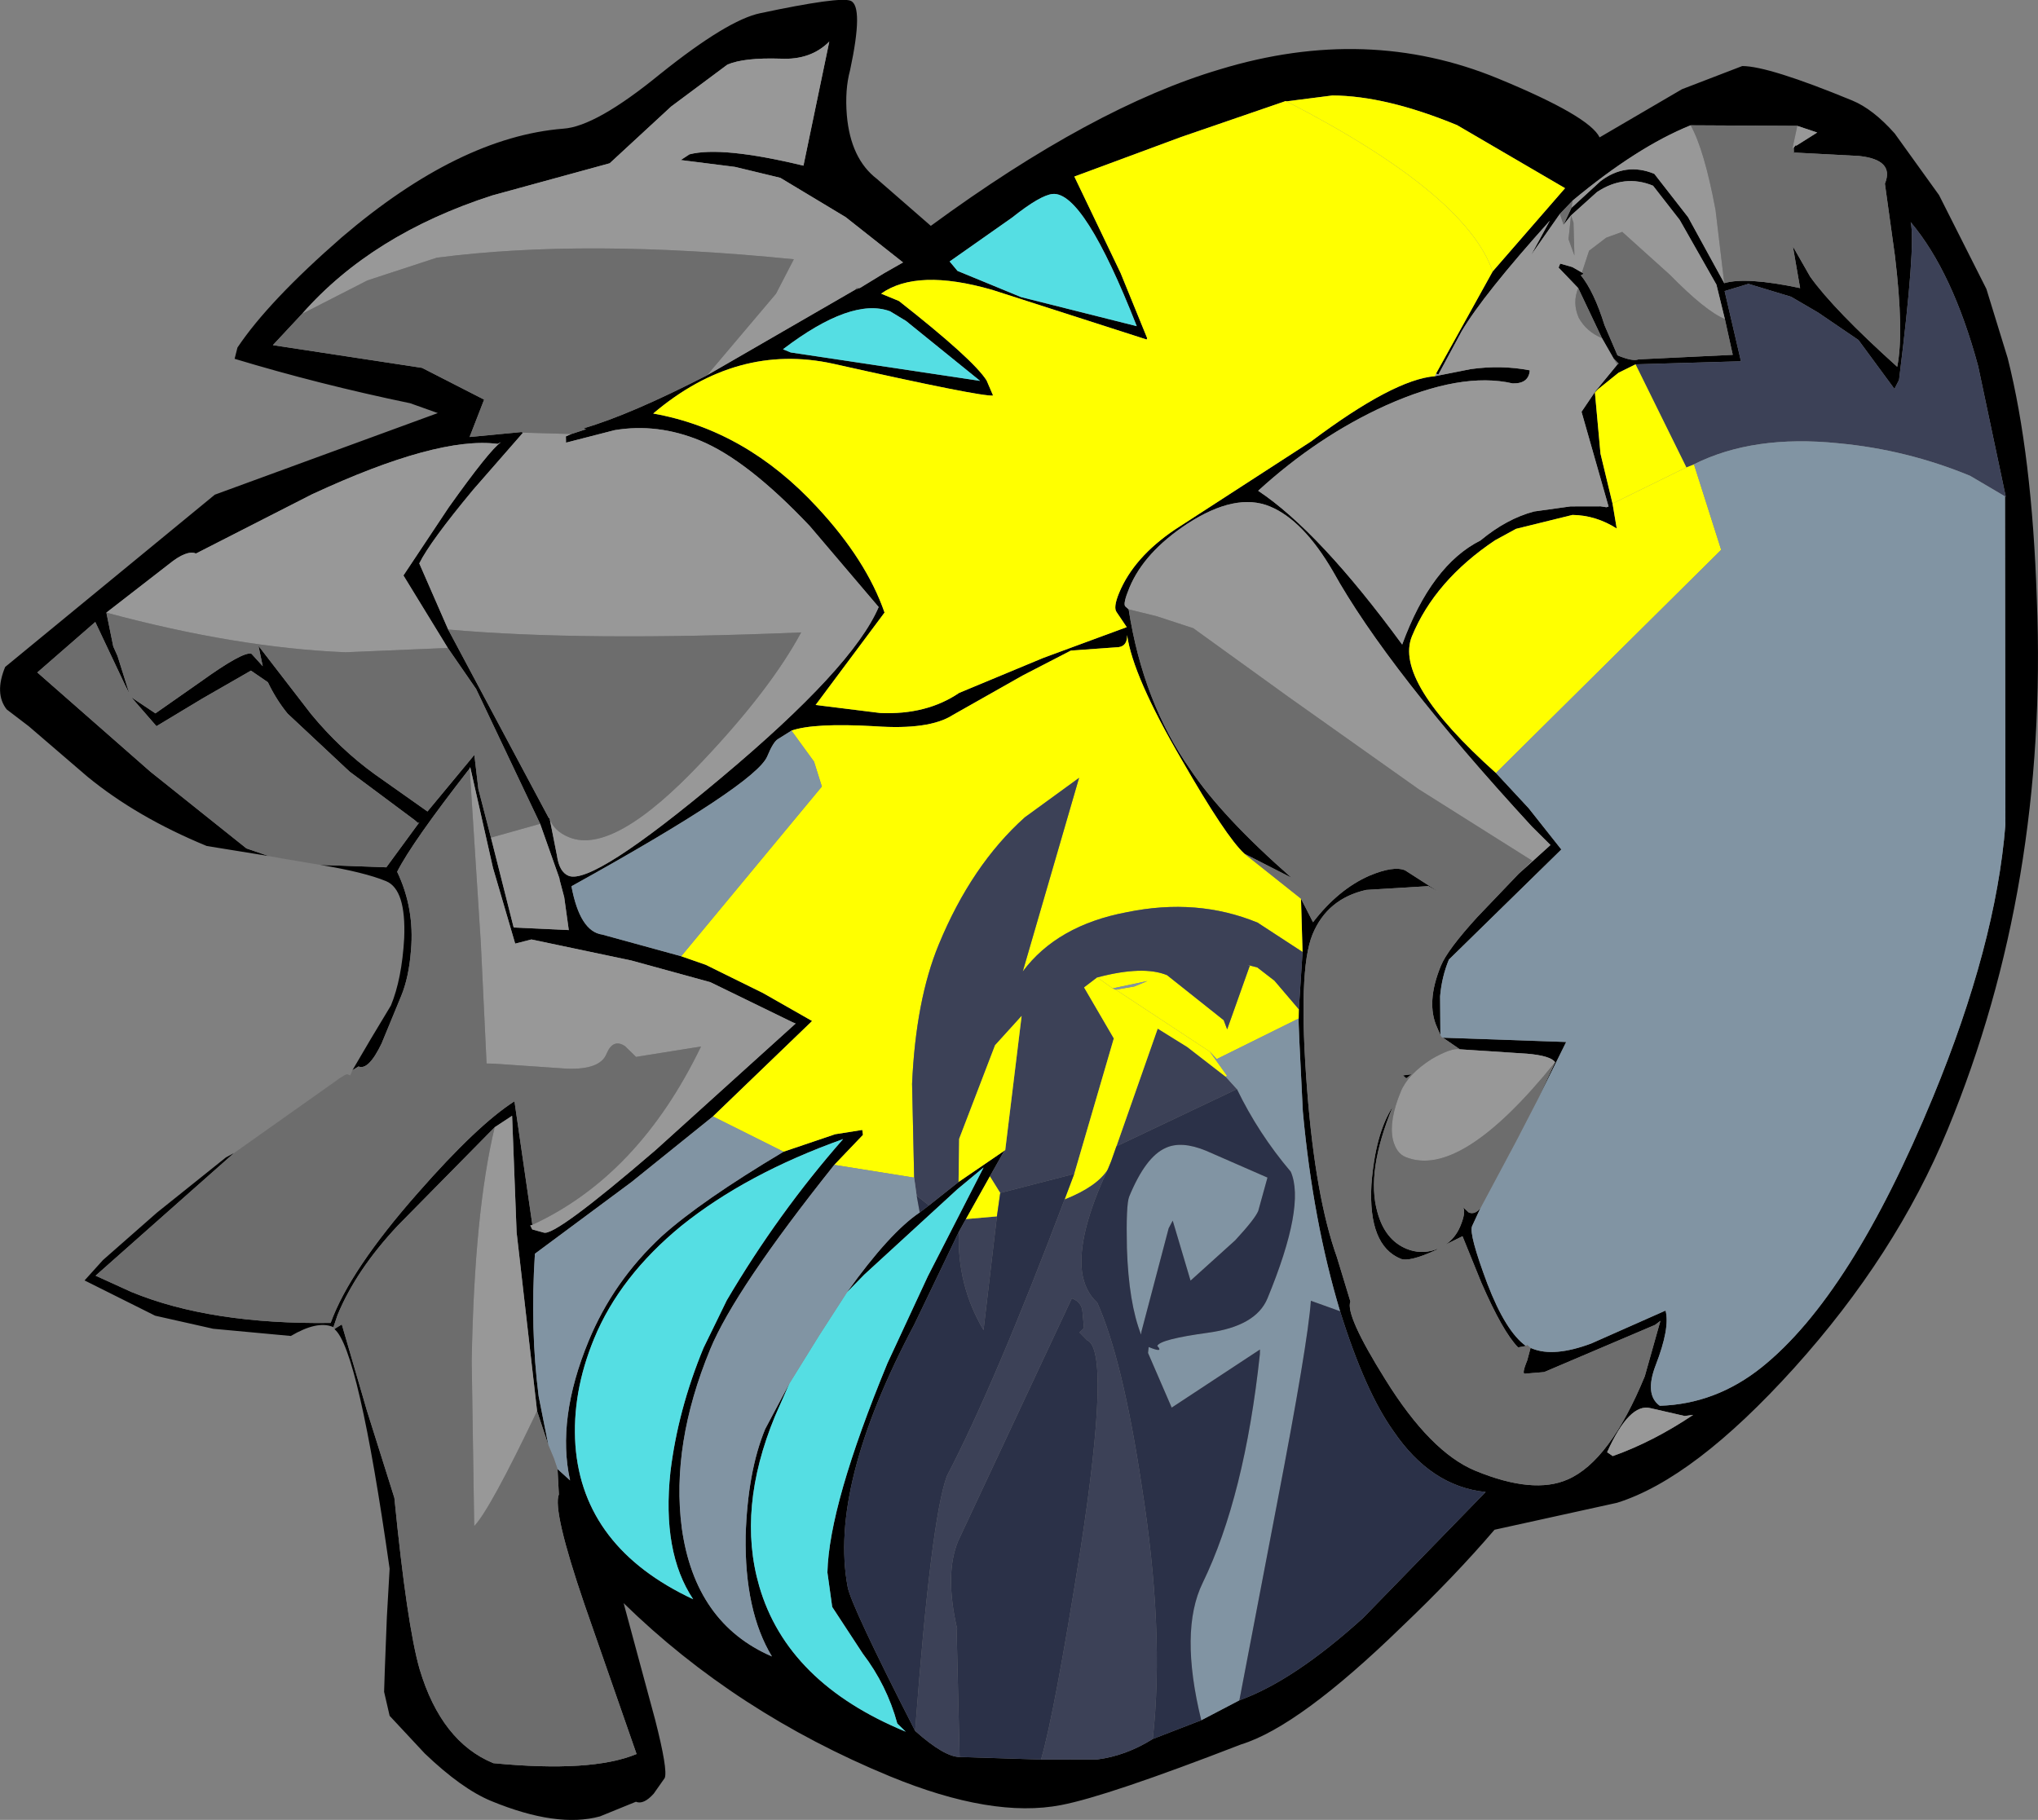 <?xml version="1.0" encoding="UTF-8" standalone="no"?>
<svg
   xmlns:dc="http://purl.org/dc/elements/1.1/"
   xmlns:cc="http://creativecommons.org/ns#"
   xmlns:rdf="http://www.w3.org/1999/02/22-rdf-syntax-ns#"
   xmlns:svg="http://www.w3.org/2000/svg"
   xmlns="http://www.w3.org/2000/svg"
   xmlns:sodipodi="http://sodipodi.sourceforge.net/DTD/sodipodi-0.dtd"
   xmlns:inkscape="http://www.inkscape.org/namespaces/inkscape"
   height="147.512"
   width="165.158"
   version="1.1"
   id="svg22"
   sodipodi:docname="_Torso1_.svg"
   inkscape:version="1.0.2-2 (e86c870879, 2021-01-15)">
  <rect width="100%" height="100%" fill="#808080" stroke="none"/>
  <defs
     id="defs26" />
  <sodipodi:namedview
     pagecolor="#ffffff"
     bordercolor="#666666"
     borderopacity="1"
     objecttolerance="10"
     gridtolerance="10"
     guidetolerance="10"
     inkscape:pageopacity="0"
     inkscape:pageshadow="2"
     inkscape:window-width="1920"
     inkscape:window-height="1017"
     id="namedview24"
     showgrid="false"
     inkscape:zoom="3.6093419"
     inkscape:cx="33.650107"
     inkscape:cy="57.35915"
     inkscape:window-x="-8"
     inkscape:window-y="-8"
     inkscape:window-maximized="1"
     inkscape:current-layer="svg22"
     inkscape:document-rotation="0" />
  <g
     transform="matrix(-0.885,2.146,-1.255,-0.517,45.427,68.459)"
     id="g20">
    <path
       d="m 3.35,-75.5 0.15,0.45 0.2,2.05 q 0.1,1.3 2,1.4 L 5.75,-72 q -1,-1.9 -2.4,-3.5 m 0,10.5 v -0.1 q 0,-1.4 -0.95,-3.15 L 0.35,-71.6 q 0.5,-0.65 1.9,-0.7 1.1,-0.05 1.25,-1.15 -0.8,-3.05 -2.6,-4.75 -3.5,-3.3 -11,-3.3 -5.75,0 -9.75,2.2 l -10.6,7.5 v -0.05 l -3.85,4.5 q -2.7,3.55 -3.75,7 0.65,-0.8 5.25,-2.95 l 0.35,0.05 -1.1,3.1 -0.35,2.85 -0.15,1.85 0.15,2.65 0.55,1.15 2.05,-2.5 1.5,5.75 0.5,0.75 0.8,0.75 0.15,0.1 1.9,-1.7 1.45,-1.8 0.75,-0.8 q -0.15,1.45 0.15,2.75 l 1.2,2.8 0.65,0.9 q 2.1,2.4 4.2,2.4 1.7,0 3.3,-7.75 l 0.7,-2.6 0.9,-2.75 5.05,3.7 q 0.65,0 1.3,-0.35 l 1.25,-0.9 -0.2,0.35 q -0.65,1.2 -2.05,1.2 -0.6,0 -2.05,-0.9 l -1.95,-1.3 -1.35,-1.1 -0.35,1.45 q -3.15,11.55 -5.6,16.8 -1.25,2.8 -1.25,4.95 0,2.2 1.65,4.15 1.5,1.75 2.85,1.75 0.6,0 0.65,-0.2 l 0.05,-0.25 q 2.8,-2.9 4.35,-7.05 1.1,-2.8 2.15,-8.05 l -0.15,3.15 q -0.3,1.4 -2.2,5.6 -2.05,4.6 -3.3,5.85 0.4,-0.3 0.55,0.35 l 0.7,2.4 1.45,2.1 2.2,2.95 q 0.8,0.95 1.4,4.05 0.7,3.45 1.25,4.5 l 0.45,0.55 q 0.15,0.2 0.7,0.2 1.05,0 6.8,7.85 1.35,-1.5 1.15,-2.8 L 2,-9.2 l -0.05,-1.55 0.15,-3.8 0.25,-3.35 4.4,3.3 3.2,3 3.6,3.7 q 2.5,-1.45 4.55,-3.45 l 1.45,-1.65 -0.95,1.4 -5.5,5.2 -3.7,2.9 0.6,0.7 4.45,3.1 q 2,1.3 3.7,1.3 L 18.6,1.55 V 1.6 q 0,1 0.85,2.1 l 0.8,4.45 0.35,3.5 -0.2,4.7 L 19.5,15.8 17.25,13.9 14.55,11.35 14.3,11 20.1,15.85 20.15,13.5 Q 20.15,8.4 18.5,1.8 16.55,1.95 13.15,-0.05 10.15,-1.8 8.9,-3.3 l 3.75,-3.8 0.05,0.1 0.1,-0.2 -0.05,-0.7 q 0,-0.7 -4.15,-4.3 l -5.95,-4.85 v 0.2 l -0.2,5.45 0.35,4.85 0.65,6 L 3.8,0.25 1.65,3.2 -1.3,6.75 h 0.05 Q 1.9,8.25 3.05,8.4 4,6.6 5.4,5.85 6.3,5.35 7,5.35 H 8.8 Q 9.85,5.45 9.85,6.1 L 10.05,6.35 8.8,6.05 7.45,5.7 q -1,0 -2.35,0.8 -1.6,1 -1.6,2.3 0,1.4 0.35,4 L 3.05,9.1 1.15,8.3 1.2,8.35 1.15,8.6 0.45,13.3 -0.6,18.05 q -0.3,0.95 -0.75,1.8 l -0.15,1.2 1.55,2.05 1.5,1.9 -0.6,2.05 0.2,-1.7 -1.6,-1.75 q -1.6,-1.7 -1.6,-2.2 l 0.25,-0.9 0.1,-0.4 -0.1,0.4 -0.6,0.7 1.5,-4.45 q 0.75,-2.4 1.1,-4.9 L 0.7,8.1 -1.75,6.8 -0.7,5.8 0.7,4 3.3,0.7 2.65,-2.4 l -1,1 -0.5,0.65 -0.05,0.05 -1.5,2.3 -3.5,6.6 -0.95,2.5 -1.75,4.1 -2.8,-0.95 q -2.4,-0.95 -2.8,-1.4 l 0.1,0.15 q 0.55,3.5 4.1,9.1 l 3.45,5.05 q 0,0.6 0.7,1.25 l 2.4,2.35 1,-1.15 0.25,-0.45 1.05,-1.5 -0.2,0.4 -1.65,3.1 2.4,2.05 1.7,-8.5 1.2,-7.05 -0.05,-1.4 0.5,3.65 q 0,4.5 -0.65,8.15 L 3.25,32.05 3,33.65 Q 2.65,34.7 1.65,34.7 l -8.35,-7.65 -5.6,-10.45 0.05,1.75 q 0.6,5.45 0.9,10.7 l -0.4,0.1 q -1.9,-0.65 -4.95,-3.25 -4.8,-4.2 -6.45,-9.75 -0.5,-1.75 -3.05,-4.1 -2.65,-2.5 -3.3,-4.15 -1.6,-4 -1.6,-4.7 0,-0.85 2.25,-1.55 0.7,-0.15 1.5,-0.85 1.35,-1.2 1.65,-3.1 l 0.8,-4.05 q -6,-6.25 -8.9,-12.4 -3.4,-7.1 -3.4,-15.55 0,-5.9 0.55,-6.95 l -2.65,-3.45 -1.55,-2.8 q -0.35,-1.45 -0.35,-6.85 0,-1.35 0.5,-3.1 l 1.4,-3.85 2.4,-4.75 1.95,-2.75 q 2.8,-3.55 7.4,-7.1 9.1,-7.15 18.3,-7.15 4.75,0 9.75,3.05 4.9,3 6.7,6.7 l 2.5,6.15 q 2.05,1.15 4.35,2.9 4.6,3.4 5.95,6.2 3.45,6.2 4.35,8.55 1.35,3.5 1.35,10.1 0,9.95 -2.05,18.65 L 27,-25.15 Q 28.45,-27 28.75,-27 l 0.65,0.25 q 0.5,0.3 0.5,0.8 l 0.95,1.65 q 0.95,2.1 0.95,6.35 0,1.9 -0.65,4.75 l -0.75,2.8 -0.7,0.85 -0.7,0.45 -1.75,1.1 -1.6,0.95 q -6.7,6.75 -7,8.5 L 18.6,1.4 18.4,1.15 20.85,-2.2 23.3,-5.7 q 3.95,-3.6 5.2,-5.3 2.05,-2.85 2.05,-6.2 -1,-5.65 -2.2,-7.7 l -4.15,6.3 q -2.6,3.9 -3.2,3.9 l -0.8,0.65 0.2,-0.95 q -1.8,2.15 -4.75,2.15 -2.25,0 -4.35,-1.65 -1.65,-1.35 -4.35,-4.8 l -1.25,-2.45 -0.5,-1.4 0.15,-0.15 1.35,0.9 q 5.35,2.65 7.6,2.65 3.6,0 6.15,-2.5 2.9,-2.9 2.95,-7.9 -1.1,2.55 -3.55,4.2 -2.1,1.35 -3.7,1.35 l -1.8,-0.3 1.25,0.05 q 3.5,0 5.7,-3 2.75,-3.75 2.75,-11.4 l -0.15,0.65 q -1.1,1.45 -1.8,3.5 l -1.1,2.75 -1.05,1.05 q -2.2,1.45 -7.55,1.45 l -3.35,-0.25 -4.25,-0.6 1.05,0.95 4,3.2 0.8,0.55 q -2.5,-1 -3.55,-2.2 l -0.35,-0.35 -1.15,-1.1 -1.65,-1.85 0.1,0.05 0.95,0.2 1.7,0.35 0.5,0.1 3.6,0.35 q 6.35,1.05 9.35,-2.3 0.55,-0.6 3.75,-7 0.45,-2.2 0.25,-3.05 l -1,-4.55 -0.75,-3.1 q -0.5,-1.5 -1.4,-2.6 l -1.25,-2.25 -1.15,-1.65 q -1.35,-2.55 -4.3,-4.95 l -5.7,-3.9 q 0.55,3.15 -0.75,6.5 -0.9,2.45 -3.15,5.65 -2.55,3.55 -5.95,6.6 -2.9,2.35 -2.95,2.35 l -0.3,0.2 -1.9,1.1 -1.7,1.3 0.6,-1.2 q -1.4,-0.65 -2.25,-2.05 -0.65,-1.1 -0.65,-1.85 l 0.25,-2.35 -0.05,0.7 0.95,3.35 q 0.8,1.95 2.15,1.95 1.35,0 5.1,-3.25 3.35,-2.9 5,-5.45 L 4.25,-54 q 0.5,0 2.05,-3.7 1.75,-4.15 1.75,-7.05 0,-3.75 -0.95,-5.3 -1.15,-1.9 -4.35,-1.9 l -2,0.4 0.2,0.2 3,5.05 0.3,1 q 0.1,0.2 -0.45,0.2 L 3.35,-65 m 0,0.3 0.15,0.4 q -0.3,1.2 -1.6,3.5 l -1.25,2.1 0.5,0.75 q -0.35,-0.4 -0.8,-0.4 -0.55,0 -0.65,0.3 l 0.1,-0.45 q 0,-0.4 -0.3,-0.55 L 0.2,-59 q 0.3,0 1.65,-2.15 1.3,-2.1 1.5,-3.55 m -8.2,4.95 -1.35,-0.1 q -0.15,0.4 0.1,1.75 l 0.75,3.8 -0.15,1.2 -1.5,-6.9 2.15,0.25 m 6.3,2.2 q 0.75,1.2 0.75,1.75 0,2.1 -2,3.3 -1.7,0.95 -2.8,0.6 2.45,0 3.6,-1.55 0.8,-1.05 0.8,-2.45 0,-0.9 -0.35,-1.6 l -0.1,-0.15 0.1,0.1 m 17.35,37.2 q -2.1,1 -4.45,1 l -1.85,-0.2 Q 9,-20.4 5.75,-22.3 q 2.4,4.55 4.95,6.95 2.45,2.25 4.8,2.25 2.05,0 3.7,-1.4 3.2,-2.75 3.4,-10 -1.1,2.8 -3.8,4.15 M -0.7,1.2 0.4,-0.05 q 0.5,-0.5 0.5,-1.1 0,-1.55 -5.2,-6.2 -5.3,-4.75 -7.6,-4.8 l -1.7,5.65 q -1.3,4.95 -1.3,8 0,2.75 0.8,4.95 l 1.05,2.4 -0.2,0.15 -0.15,-0.25 -0.35,-0.7 V 8.2 Q -14.8,5.95 -17.1,2.6 l -4.75,-6.25 v -0.05 0.05 l -0.1,-0.2 -0.8,-1 -0.6,-0.8 -0.7,4.2 -0.4,4.5 0.25,2.75 0.5,3.15 L -24,8.6 Q -24.7,7 -25.15,2.05 l -4.35,1.4 q 0.85,0.6 1.2,2.3 0.45,2.05 0.9,2.8 l 2.1,2.15 2.65,2.1 2.6,5.75 q 2.85,5.75 6.35,7.8 l 1.4,0.9 -1.25,-8.75 0.2,-4.15 1.4,-0.05 -0.85,-2.75 v -0.1 l 2.5,1.45 q 2.25,1.2 3.1,1.3 L -5.45,11.1 -0.7,1.25 V 1.2 m -32.9,-52.65 q -0.5,-1.05 -0.85,-4.3 l -1.25,1.35 0.75,-1.65 q 0.75,-2.05 1.75,-6.85 -1.2,0.4 -3.55,2.65 l -2.2,2.2 q -0.9,0 -0.55,2.05 l 0.75,3.65 h 0.05 l -0.2,0.15 -0.1,-0.05 v -0.05 l -0.7,-0.85 0.05,1.25 1.4,5.9 q 1.4,2.45 4,4.8 l 0.6,0.4 1.7,0.65 -1.35,-0.25 q 3.3,2 4.75,2.35 l 1.7,0.3 v 0.15 l -4.05,-0.8 -3.65,-2.1 -0.6,7.4 q 0,4.6 0.7,7.55 l 0.8,2.4 v 0.05 l 2.55,4.95 2.7,5 2.5,-4.75 1.75,-2.95 h 0.05 l 0.45,9.65 q 0.3,4.65 1.6,6.05 V -6.3 q 0.9,-5.45 1.4,-6.65 l 0.4,-0.7 q 0.2,0.6 1.1,9.55 0.6,5.8 4,8.8 -0.7,-5.5 0.85,-11.2 1.05,-3.9 2.5,-6.1 l 3.9,1.7 -0.6,-3.75 q -0.55,-2.6 -1.7,-3.9 l -2.25,-3.85 -2.1,-3.9 -0.35,0.9 q -0.1,0.3 -0.65,0.3 -1.35,0 -2.8,-1.65 l -4.65,-5.5 q -3.1,-3.15 -3.75,-5.35 l -0.7,-1.8 q -0.55,-1.6 -0.75,-3.3 0.45,-0.25 0.65,0.65 0.3,3.1 2.4,6.5 1.9,3.05 4.45,5.1 0.5,-4.3 3.05,-11.45 -2.95,0.2 -4.4,-1.95 -1.05,-0.95 -1.65,-2.3 l -0.65,-1.9 -0.4,-1.65 -0.05,-0.35 -0.05,-0.1 -2.7,3.65 -0.85,-0.3 -1.15,-0.6 -0.05,-0.05 -0.1,0.4 -0.5,1.1 -1.3,2.45 -0.4,1.55 h -0.15 l -0.05,-0.75 0.05,-0.65 q 0,-0.2 0.1,0 0.35,-1.1 1.3,-2.45 l 0.8,-1.4 q 0,-1 -0.15,-1.25 l -1.4,-5.1 -1.05,1.25 -1,1.25 -1.6,3.5 -0.75,2.25 q 0,1.85 0.95,2.95 l 1.1,0.9 0.4,0.2 -0.65,-0.05 -1.25,-1 q -0.95,-0.95 -0.95,-2.8 l 0.95,-2.85 1.65,-3.5 m 29.9,-0.55 -0.05,0.25 -0.15,-0.45 0.2,0.2 m -20.1,39.05 -0.6,-7.05 q -3.65,6 -3.15,7.65 0.2,0.65 1.3,1.7 l 2.25,2.45 0.2,-0.65 v -4.1 m 2.3,5.8 -0.1,1.1 q 0.05,2.45 2.65,5.05 v -0.5 l -1.6,-11.1 -0.95,5.45"
       fill="#000000"
       fill-rule="evenodd"
       stroke="none"
       id="path2" />
    <path
       d="m 3.35,-75.5 q 1.4,1.6 2.4,3.5 L 5.7,-71.6 Q 3.8,-71.7 3.7,-73 L 3.5,-75.05 3.35,-75.5 M -1.45,30.35 -3.85,28 q -0.7,-0.65 -0.7,-1.25 L -8,21.7 q -3.55,-5.6 -4.1,-9.1 l -0.1,-0.15 q 0.4,0.45 2.8,1.4 l 2.8,0.95 1.75,-4.1 1.5,5.55 q 1.3,6.1 1.9,14.1 M -0.4,1.6 l 1.5,-2.3 0.05,-0.05 0.5,-0.65 1,-1 L 3.3,0.7 0.7,4 -0.4,1.6 M -1.25,6.75 H -1.3 L 1.65,3.2 3.8,0.25 l -0.35,-0.8 -0.65,-6 -0.35,-4.85 0.2,-5.45 v -0.2 l 5.95,4.85 q 4.15,3.6 4.15,4.3 l 0.05,0.7 -0.1,0.2 -0.05,-0.1 q -3,-4.75 -8,-5.25 l 1.2,3.35 -0.2,0.85 q -0.1,0.85 0.5,0.85 0.6,0 1,1.85 l 0.8,4.1 0.1,0.45 -3.8,3.05 -5.5,4.6 M 10,-2.8 9.4,-3.5 l 3.7,-2.9 5.5,-5.2 q 3.8,0.35 4.55,0.85 l -5.3,3.9 Q 13,-3.6 10,-2.8 m -25.15,-23.2 -0.05,0.25 q -0.05,0.2 -0.65,0.2 -1.35,0 -2.85,-1.75 -1.65,-1.95 -1.65,-4.15 0,-2.15 1.25,-4.95 2.45,-5.25 5.6,-16.8 l 0.35,-1.45 1.35,1.1 -0.6,-0.45 -0.8,7.9 -1.25,9.3 -0.95,6.8 0.1,2.3 0.15,1.7 m 8.95,-33.85 q 5.05,2.55 5.05,6.1 0,0.6 -0.4,1.1 -0.55,0.65 -1.65,0.65 -0.65,0 -1.45,-0.95 -0.65,-0.85 -0.7,-1.35 l -0.75,-3.8 q -0.25,-1.35 -0.1,-1.75 m -7.2,68.6 0.15,0.25 0.2,-0.15 -1.05,-2.4 q -0.8,-2.2 -0.8,-4.95 0,-3.05 1.3,-8 l 1.7,-5.65 q 2.3,0.05 7.6,4.8 5.2,4.65 5.2,6.2 0,0.6 -0.5,1.1 L -0.7,1.2 q 0.35,-0.5 0.35,-1.5 0,-2.9 -4.25,-5.65 -3.2,-2.1 -5.45,-2.5 3.2,11.85 4.6,19.55 l -1.75,3.1 q -0.85,-0.1 -3.1,-1.3 l -2.5,-1.45 -0.6,-2.7 m -0.3,17.6 q -3.5,-2.05 -6.35,-7.8 l -2.6,-5.75 -2.65,-2.1 -2.1,-2.15 q -0.45,-0.75 -0.9,-2.8 -0.35,-1.7 -1.2,-2.3 l 4.35,-1.4 Q -24.7,7 -24,8.6 l 0.3,0.35 -0.5,-3.15 -0.25,-2.75 0.4,-4.5 0.7,-4.2 0.6,0.8 0.8,1 0.05,0.2 h 0.05 V -3.7 -3.65 L -17.1,2.6 -20.65,0.65 -22,0.45 q 2.1,12 4.7,19.75 l 1.65,3.3 1.95,2.85 m -19.9,-77.8 -1.65,3.5 -0.95,2.85 q 0,1.85 0.95,2.8 l 1.25,1 -0.25,0.1 q -2.6,-2.35 -4,-4.8 0.6,-1.3 2.4,-3.3 l 2.25,-2.15 m 0.25,10.2 -0.4,-0.2 -1.1,-0.9 q -0.95,-1.1 -0.95,-2.95 l 0.75,-2.25 1.6,-3.5 1,-1.25 q 0,1.25 -0.7,4.05 l -0.75,3.6 0.4,0.75 0.65,0.65 0.8,-0.1 -0.05,0.65 0.05,0.75 h 0.15 l 0.4,-1.55 q 0.55,0 0.95,-0.7 0.35,-0.75 0.35,-1.75 l 0.5,-1.1 0.15,-0.35 1.15,0.6 0.85,0.3 2.7,-3.65 0.05,0.1 0.05,0.35 0.4,1.65 0.65,1.9 q 0.6,1.35 1.65,2.3 1.45,2.15 4.4,1.95 -2.55,7.15 -3.05,11.45 -2.55,-2.05 -4.45,-5.1 -2.1,-3.4 -2.4,-6.5 -0.2,-0.9 -0.65,-0.65 0.2,1.7 0.75,3.3 l 0.7,1.8 h -0.1 v -0.15 l -1.7,-0.3 Q -30,-38.4 -33.3,-40.4 l 1.35,0.25 -1.7,-0.65 0.3,-0.45 m -6.3,-10.65 -0.05,-1.25 0.7,0.85 v 0.05 l 0.1,0.05 0.05,0.05 -0.8,0.25 m 5.9,10.45 0.8,-0.4 0.45,-0.7 -1.05,0.8 -0.2,0.3"
       fill="#989898"
       fill-rule="evenodd"
       stroke="none"
       id="path4" />
    <path
       d="m -8.1,-42.1 1.7,-1.3 -0.35,3.15 q 0,3.9 1.4,7.45 1.35,3.55 3.3,4.4 l -7,1.3 2,2.1 q 2.25,1.85 5.25,1.85 2.1,0 4.85,-1.7 l 3,-2.25 0.65,4.7 -1.35,-0.9 -0.15,0.15 0.5,1.4 1.25,2.45 -0.2,4.7 -4.4,-3.3 -0.25,3.35 -0.15,3.8 0.05,1.55 -7.35,-3.9 -0.7,1 -0.7,1.95 q -0.55,-1.05 -1.25,-4.5 -0.6,-3.1 -1.4,-4.05 l -2.2,-2.95 -1.45,-2.1 -0.7,-2.4 q -0.15,-0.65 -0.55,-0.35 1.25,-1.25 3.3,-5.85 1.9,-4.2 2.2,-5.6 l 0.7,-4.15 m 3.6,-2.4 0.3,-0.2 2.4,3.6 -0.15,0.55 -0.75,6.6 -0.35,-0.95 -0.35,-0.6 0.7,1.75 -0.15,1.1 q -1,-2.25 -1,-3.8 l 0.7,-4.15 0.25,-0.4 -2.35,0.2 v 0.15 l -0.05,-0.6 0.2,-1.25 0.6,-2 M -14.75,-50 q -1.6,7.75 -3.3,7.75 -2.1,0 -4.2,-2.4 l -0.65,-0.9 -1.2,-2.8 q -0.3,-1.3 -0.15,-2.75 l -0.75,0.8 -2.15,-3.25 -0.2,-0.35 2.4,-3.45 10.2,7.35 m -12,12.4 q 0.65,2.2 3.75,5.35 l 4.65,5.5 q 1.45,1.65 2.8,1.65 0.55,0 0.65,-0.3 l 0.35,-0.9 2.1,3.9 2.25,3.85 q 1.15,1.3 1.7,3.9 l 0.6,3.75 -3.9,-1.7 q -1.45,2.2 -2.5,6.1 -1.55,5.7 -0.85,11.2 -3.4,-3 -4,-8.8 -0.9,-8.95 -1.1,-9.55 l -0.4,0.7 q -0.5,1.2 -1.4,6.65 v 1.15 q -1.3,-1.4 -1.6,-6.05 l -0.45,-9.65 h -0.05 l -1.75,2.95 -2.5,4.75 -2.7,-5 -2.55,-4.95 v -0.05 q 0.6,-12 2.75,-15.25 l 4.05,0.8 h 0.1"
       fill="#aeb7be"
       fill-rule="evenodd"
       stroke="none"
       id="path6"
       style="fill:#ffff00;fill-opacity:1" />
    <path
       d="m -6.4,-43.4 1.9,-1.1 -0.6,2 -0.2,1.25 0.05,0.6 v -0.15 l 2.35,-0.2 -0.25,0.4 -0.7,4.15 q 0,1.55 1,3.8 l 0.5,0.5 1.25,-2.8 4.9,-0.9 1.6,3.65 -0.4,0.95 -0.95,-0.2 -0.1,-0.05 -4.55,2.15 0.65,0.4 0.65,0.4 3.5,-0.15 1.4,-0.95 1.15,1.1 -0.15,0.9 -0.55,0.55 -3,2.25 q -2.75,1.7 -4.85,1.7 -3,0 -5.25,-1.85 l -2,-2.1 7,-1.3 q -1.95,-0.85 -3.3,-4.4 -1.4,-3.55 -1.4,-7.45 L -6.4,-43.4 M 21,-53.05 q 0.9,1.1 1.4,2.6 l 0.75,3.1 q -1.65,0.3 -7.3,2.6 Q 9,-41.9 9,-40.35 l -0.15,0.6 -0.2,-0.15 -0.5,0.45 q -0.3,0.25 -0.3,0.85 v 0.05 l 9.35,0.75 q 1.25,0 2.85,-1.95 h 0.05 l 4.05,-3.05 q 0.2,0.85 -0.25,3.05 -7.05,3.95 -8.65,4.05 -3.6,-0.55 -10.5,-0.2 -0.85,-1.5 -1.55,-1.7 2.5,0.2 3.65,-0.9 0.6,-0.6 0.8,-1.55 1.5,-2.7 5.3,-6.6 4.4,-4.6 8.05,-6.4 M 7.2,-30.8 6.7,-30.9 6.2,-32.55 10.05,-34.4 q -1.1,2.5 -2.85,3.6 m -37,-17.6 -1.5,-5.75 -2.05,2.5 -0.55,-1.15 -0.15,-2.65 0.15,-1.85 0.35,-2.85 1.1,-3.1 -0.35,-0.05 q -4.6,2.15 -5.25,2.95 1.05,-3.45 3.75,-7 l 3.85,-4.5 v 0.05 l -0.2,2.4 q 0,4.1 0.7,8 0.85,4.9 2.6,7.5 l 0.2,0.35 -2.65,5.15 m 28.7,5.5 3.45,5.35 -4.35,0.4 0.2,-2.05 0.45,-2.8 0.25,-0.9"
       fill="#3c4157"
       fill-rule="evenodd"
       stroke="none"
       id="path8" />
    <path
       d="m 6.7,-30.9 -1.7,-0.35 0.4,-0.95 0.8,-0.35 0.5,1.65 m -2.75,-0.6 1.65,1.85 -1.4,0.95 -3.5,0.15 -0.65,-0.4 -0.65,-0.4 4.55,-2.15 M -25,-50.3 l -1.45,1.8 -1.9,1.7 -0.15,-0.1 -0.8,-0.75 -0.5,-0.75 2.65,-5.15 2.15,3.25 M 2.35,-37.55 2.9,-37.6 h 0.3 q 0.7,0.2 1.55,1.7 l -0.95,0.05 -4.9,0.9 -1.25,2.8 -0.5,-0.5 0.15,-1.1 v -0.2 l 0.75,-6.6 0.55,-1.5 0.05,0.05 -0.45,2.8 -0.2,2.05 4.35,-0.4 m -36,14.4 -0.8,-2.4 q -0.7,-2.95 -0.7,-7.55 l 0.6,-7.4 3.65,2.1 q -2.15,3.25 -2.75,15.25"
       fill="#4d5266"
       fill-rule="evenodd"
       stroke="none"
       id="path10"
       style="fill:#feff00;fill-opacity:1" />
    <path
       d="m 10.65,-26 -0.8,-0.55 -4,-3.2 -1.05,-0.95 4.25,0.6 3.35,0.25 q 5.35,0 7.55,-1.45 l 1.05,-1.05 1.1,-2.75 q 0.7,-2.05 1.8,-3.5 l 0.15,-0.65 q 0,7.65 -2.75,11.4 -2.2,3 -5.7,3 L 14.35,-24.9 12.4,-25.45 10.65,-26 m 8.15,5.65 q 2.7,-1.35 3.8,-4.15 -0.2,7.25 -3.4,10 -1.65,1.4 -3.7,1.4 -2.35,0 -4.8,-2.25 -2.55,-2.4 -4.95,-6.95 3.25,1.9 6.75,2.75 l 1.85,0.2 q 2.35,0 4.45,-1 m -42.6,7.4 v 4.1 l -0.2,0.65 -2.25,-2.45 q -1.1,-1.05 -1.3,-1.7 -0.5,-1.65 3.15,-7.65 l 0.6,7.05 m 2.3,5.8 0.95,-5.45 1.6,11.1 V -1 q -2.6,-2.6 -2.65,-5.05 l 0.1,-1.1"
       fill="#55dee3"
       fill-rule="evenodd"
       stroke="none"
       id="path12" />
    <path
       d="m -30.45,-71.8 10.6,-7.5 q 4,-2.2 9.75,-2.2 7.5,0 11,3.3 1.8,1.7 2.6,4.75 -0.15,1.1 -1.25,1.15 -1.4,0.05 -1.9,0.7 l 2.05,3.35 q 0.95,1.75 0.95,3.15 v 0.1 l -0.05,0.25 0.05,0.05 q -0.2,1.45 -1.5,3.55 Q 0.5,-59 0.2,-59 l -0.7,-0.05 -2.65,-0.45 -1.7,-0.25 L -7,-60 l 1.5,6.9 v 0.1 l -0.05,0.1 -1.25,0.9 q -0.65,0.35 -1.3,0.35 l -5.05,-3.7 -0.9,2.75 -0.7,2.6 -10.2,-7.35 -2.4,3.45 q -1.75,-2.6 -2.6,-7.5 -0.7,-3.9 -0.7,-8 l 0.2,-2.4 m 26.25,27.1 q 0.05,0 2.95,-2.35 3.4,-3.05 5.95,-6.6 l 0.05,1.85 q 1.4,-0.8 7,-2.75 l 6.85,-2.4 1.15,1.65 q -2.6,3.25 -4.45,3.05 -3.35,-0.35 -8.15,2.05 L 7,-50.1 10.05,-46.55 8.6,-44 8.4,-43.9 q 0,-1 -0.15,-0.45 -0.25,0 -1.1,-2.5 -0.85,-2.5 -1.9,-2.5 -3.5,0 -4.4,1.6 -0.8,2.65 -1.95,4.85 l -0.25,0.9 -0.05,-0.05 -0.55,1.5 0.15,-0.55 -2.4,-3.6 m 11.3,16.5 q 1.05,1.2 3.55,2.2 l 1.75,0.55 1.95,0.55 1.8,0.3 q 1.6,0 3.7,-1.35 2.45,-1.65 3.55,-4.2 -0.05,5 -2.95,7.9 -2.55,2.5 -6.15,2.5 -2.25,0 -7.6,-2.65 l -0.65,-4.7 0.55,-0.55 0.5,-0.55 m -0.15,8.9 q 2.7,3.45 4.35,4.8 2.1,1.65 4.35,1.65 2.95,0 4.75,-2.15 l -0.2,0.95 -0.3,0.45 -0.35,0.6 -1.45,1.65 q -2.05,2 -4.55,3.45 l -3.6,-3.7 -3.2,-3 0.2,-4.7 M 2,-9.2 2.35,-4.35 q 0.2,1.3 -1.15,2.8 -5.75,-7.85 -6.8,-7.85 -0.55,0 -0.7,-0.2 l -0.45,-0.55 0.7,-1.95 0.7,-1 7.35,3.9 m 0.55,-37.65 q 0.3,0 1.25,0.6 l 1.9,1.55 -1.7,2.35 0.3,0.05 3.7,-0.85 0.1,-0.05 q -0.85,1.4 -2.6,2.75 -1.4,1.05 -1.7,1.05 -1.5,0 -2.05,-0.9 Q 1.3,-41 1.3,-42.6 l 0.05,-4 1.2,-0.25 m -5.25,12.9 v 0.2 l -0.7,-1.75 0.35,0.6 0.35,0.95"
       fill="#8194a3"
       fill-rule="evenodd"
       stroke="none"
       id="path14" />
    <path
       d="m 4.7,-53.65 q 2.25,-3.2 3.15,-5.65 1.3,-3.35 0.75,-6.5 l 5.7,3.9 q 2.95,2.4 4.3,4.95 l -6.85,2.4 q -5.6,1.95 -7,2.75 L 4.7,-53.65 m 15.05,-1.65 1.25,2.25 q -3.65,1.8 -8.05,6.4 -3.8,3.9 -5.3,6.6 -0.2,0.95 -0.8,1.55 -1.15,1.1 -3.65,0.9 H 2.9 l -0.55,0.05 -3.45,-5.35 q 1.15,-2.2 1.95,-4.85 0.9,-1.6 4.4,-1.6 1.05,0 1.9,2.5 0.85,2.5 1.1,2.5 0.15,-0.55 0.15,0.45 L 8.6,-44 10.05,-46.55 7,-50.1 7.15,-50.2 q 4.8,-2.4 8.15,-2.05 1.85,0.2 4.45,-3.05 m 3.4,7.95 1,4.55 -4.05,3.05 h -0.05 q -1.6,1.95 -2.85,1.95 l -9.35,-0.75 v -0.05 q 0,-0.6 0.3,-0.85 l 0.5,-0.45 0.2,0.15 0.15,-0.6 q 0,-1.55 6.85,-4.4 5.65,-2.3 7.3,-2.6 m 0.75,7.6 q -3.2,6.4 -3.75,7 -3,3.35 -9.35,2.3 L 7.2,-30.8 q 1.75,-1.1 2.85,-3.6 l -3.85,1.85 -0.8,0.35 -1.6,-3.65 0.95,-0.05 q 6.9,-0.35 10.5,0.2 1.6,-0.1 8.65,-4.05 m -17.15,11.2 0.35,0.35 -0.5,0.55 0.15,-0.9 m -4.2,-18.3 -1.2,0.25 -0.05,4 q 0,1.6 0.45,2.3 0.55,0.9 2.05,0.9 0.3,0 1.7,-1.05 1.75,-1.35 2.6,-2.75 L 8,-43.15 4.3,-42.3 4,-42.35 5.7,-44.7 3.8,-46.25 q -0.95,-0.6 -1.25,-0.6"
       fill="#2b3148"
       fill-rule="evenodd"
       stroke="none"
       id="path16" />
    <path
       d="m 3.35,-65 0.45,-0.1 q 0.55,0 0.45,-0.2 l -0.3,-1 -3,-5.05 -0.2,-0.2 2,-0.4 q 3.2,0 4.35,1.9 0.95,1.55 0.95,5.3 0,2.9 -1.75,7.05 Q 4.75,-54 4.25,-54 L 3,-52.25 q -1.65,2.55 -5,5.45 -3.75,3.25 -5.1,3.25 -1.35,0 -2.15,-1.95 l -0.95,-3.35 0.05,-0.7 -0.25,2.35 q 0,0.75 0.65,1.85 0.85,1.4 2.25,2.05 l -0.6,1.2 -0.7,4.15 0.15,-3.15 q -1.05,5.25 -2.15,8.05 -1.55,4.15 -4.35,7.05 l -0.15,-1.7 -0.1,-2.3 0.95,-6.8 1.25,-9.3 0.8,-7.9 0.6,0.45 1.95,1.3 q 1.45,0.9 2.05,0.9 1.4,0 2.05,-1.2 l 0.2,-0.35 0.05,-0.1 v -0.1 l 0.15,-1.2 q 0.05,0.5 0.7,1.35 0.8,0.95 1.45,0.95 1.1,0 1.65,-0.65 0.4,-0.5 0.4,-1.1 0,-3.55 -5.05,-6.1 l 1.35,0.1 1.7,0.25 2.65,0.45 q 0.3,0.15 0.3,0.55 l -0.1,0.45 q 0.1,-0.3 0.65,-0.3 0.45,0 0.8,0.4 l -0.5,-0.75 1.25,-2.1 q 1.3,-2.3 1.6,-3.5 L 3.35,-64.7 3.3,-64.75 3.35,-65 M 20.2,-14.05 21,-14.7 q 0.6,0 3.2,-3.9 l 4.15,-6.3 q 1.2,2.05 2.2,7.7 0,3.35 -2.05,6.2 -1.25,1.7 -5.2,5.3 l -2.45,3.5 -2.45,3.35 0.2,0.25 0.05,0.05 -0.05,0.1 -0.45,0.05 q -1.7,0 -3.7,-1.3 L 10,-2.8 q 3,-0.8 7.85,-4.05 l 5.3,-3.9 q -0.75,-0.5 -4.55,-0.85 l 0.95,-1.4 0.35,-0.6 0.3,-0.45 M 4.25,15.85 4.3,17.25 3.1,24.3 1.4,32.8 -1,30.75 l 1.65,-3.1 0.2,-0.4 -1.05,1.5 -0.25,0.45 -1,1.15 q -0.6,-8 -1.9,-14.1 L -4.85,10.7 -3.9,8.2 -0.4,1.6 0.7,4 -0.7,5.8 -1.75,6.8 0.7,8.1 0.2,11.85 q -0.35,2.5 -1.1,4.9 l -1.5,4.45 0.6,-0.7 0.1,-0.4 -0.1,0.4 -0.25,0.9 q 0,0.5 1.6,2.2 l 1.6,1.75 -0.2,1.7 0.6,-2.05 -1.5,-1.9 -1.55,-2.05 0.15,-1.2 Q -0.9,19 -0.6,18.05 L 0.45,13.3 1.15,8.6 1.2,8.35 1.15,8.3 l 1.9,0.8 0.8,3.7 0.3,2.25 0.1,0.8 M 10.05,6.35 9.85,6.1 Q 9.85,5.45 8.8,5.35 H 7 Q 6.3,5.35 5.4,5.85 4,6.6 3.05,8.4 1.9,8.25 -1.25,6.75 l 5.5,-4.6 3.8,-3.05 -0.1,-0.45 -0.8,-4.1 q -0.4,-1.85 -1,-1.85 -0.6,0 -0.5,-0.85 L 5.85,-9 4.65,-12.35 q 5,0.5 8,5.25 L 8.9,-3.3 q 1.25,1.5 4.25,3.25 3.4,2 5.35,1.85 1.65,6.6 1.65,11.7 L 20.1,15.85 14.3,11 10.6,7 10.5,6.9 10.3,6.65 10.25,6.55 v -0.2 h -0.1 -0.1 m -8.6,-63.9 -0.1,-0.1 0.1,0.15 q 0.35,0.7 0.35,1.6 0,1.4 -0.8,2.45 -1.15,1.55 -3.6,1.55 1.1,0.35 2.8,-0.6 2,-1.2 2,-3.3 0,-0.55 -0.75,-1.75 M -0.7,1.2 v 0.05 l -4.75,9.85 q -1.4,-7.7 -4.6,-19.55 2.25,0.4 5.45,2.5 4.25,2.75 4.25,5.65 0,1 -0.35,1.5 m -12.1,10.25 v 0.1 l 0.85,2.75 -1.4,0.05 -0.2,4.15 1.25,8.75 -1.4,-0.9 -1.95,-2.85 -1.65,-3.3 Q -19.9,12.45 -22,0.45 l 1.35,0.2 3.55,1.95 q 2.3,3.35 3.35,5.6 V 8.05 l 0.35,0.7 0.6,2.7 m -9.15,-15.3 0.1,0.2 h -0.05 l -0.05,-0.2 m -16.95,-48.35 0.2,-0.15 h -0.05 L -39.5,-56 q -0.35,-2.05 0.55,-2.05 l 2.2,-2.2 q 2.35,-2.25 3.55,-2.65 -1,4.8 -1.75,6.85 l -0.75,1.65 1.25,-1.35 q 0.35,3.25 0.85,4.3 l -2.25,2.15 q -1.8,2 -2.4,3.3 l -1.4,-5.9 0.8,-0.25 -0.05,-0.05 m 4.9,10.9 0.65,0.05 -0.3,0.45 -0.6,-0.4 0.25,-0.1 m 1.55,-11 1.05,-1.25 1.4,5.1 q 0.15,0.25 0.15,1.25 l -0.8,1.4 q -0.95,1.35 -1.3,2.45 -0.1,-0.2 -0.1,0 l -0.8,0.1 -0.65,-0.65 -0.4,-0.75 0.75,-3.6 q 0.7,-2.8 0.7,-4.05 m 0.95,8.8 1.3,-2.45 q 0,1 -0.35,1.75 -0.4,0.7 -0.95,0.7 m 1.8,-3.55 0.1,-0.4 0.05,0.05 -0.15,0.35 m 26,-4.95 -0.2,-0.2 0.15,0.45 0.05,-0.25 m -30.05,10.55 0.2,-0.3 1.05,-0.8 -0.45,0.7 -0.8,0.4"
       fill="#6d6d6d"
       fill-rule="evenodd"
       stroke="none"
       id="path18" />
  </g>
</svg>
